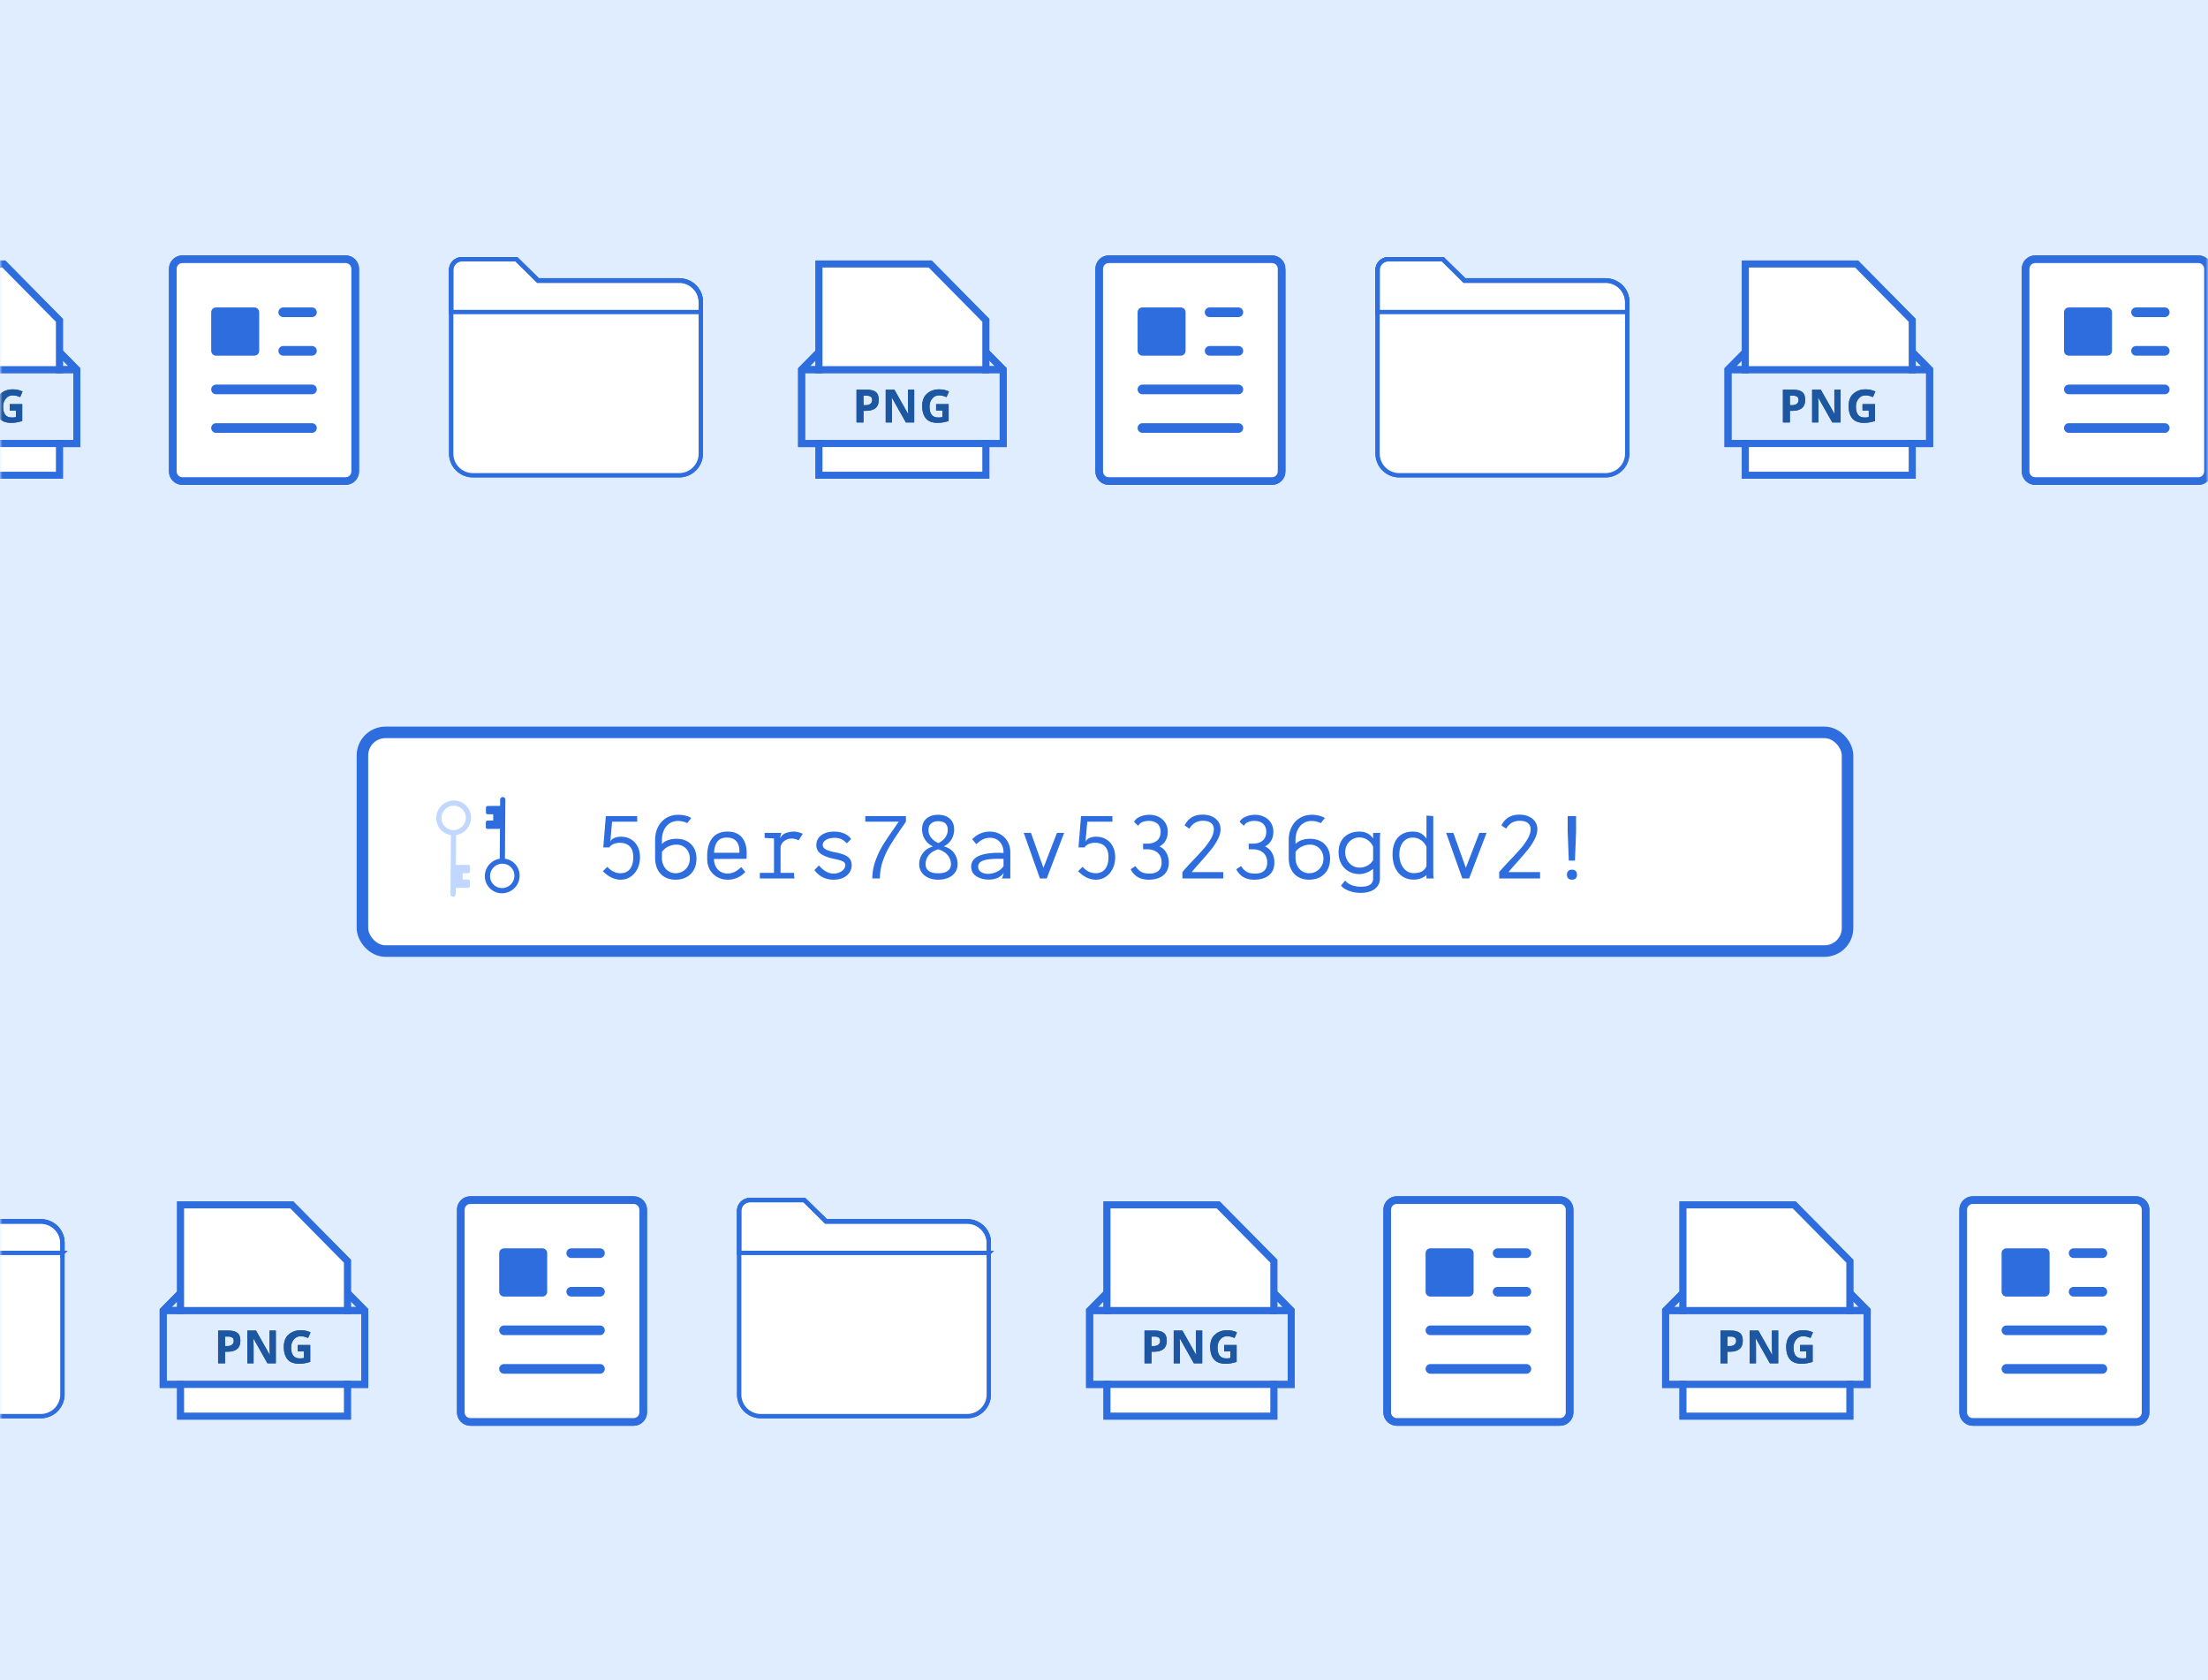 <svg xmlns="http://www.w3.org/2000/svg" xmlns:xlink="http://www.w3.org/1999/xlink" width="460" height="350" viewBox="0 0 460 350">
    <rect x="0" y="0" width="460" height="350" fill="#333333" stroke="none"/>
    <defs>
        <path id="a" d="M0 0h460v350H0z"/>
    </defs>
    <g fill="none" fill-rule="evenodd">
        <g>
            <mask id="b" fill="#fff">
                <use xlink:href="#a"/>
            </mask>
            <use fill="#E0EDFF" fill-rule="nonzero" xlink:href="#a"/>
            <g mask="url(#b)">
                <path fill="#FFF" stroke="#2E6DDE" stroke-width="1.6" d="M74 56.01V98.2c0 1.111-.895 2.01-2 2.01H38c-1.105 0-2-.899-2-2.01V56.01c0-1.11.895-2.01 2-2.01h34c1.105 0 2 .9 2 2.01z"/>
                <path fill="#2E6DDE" d="M65 66.055h-6c-.553 0-1-.45-1-1.005 0-.554.447-1.004 1-1.004h6c.553 0 1 .45 1 1.004 0 .555-.447 1.005-1 1.005zM65 74.091h-6c-.553 0-1-.45-1-1.004 0-.555.447-1.005 1-1.005h6c.553 0 1 .45 1 1.005 0 .554-.447 1.004-1 1.004zM65 82.128H45c-.553 0-1-.45-1-1.005 0-.554.447-1.004 1-1.004h20c.553 0 1 .45 1 1.004 0 .555-.447 1.005-1 1.005zM65 90.164H45c-.553 0-1-.45-1-1.004 0-.555.447-1.005 1-1.005h20c.553 0 1 .45 1 1.005 0 .554-.447 1.004-1 1.004zM53 74.091h-8c-.553 0-1-.45-1-1.004V65.05c0-.554.447-1.004 1-1.004h8c.553 0 1 .45 1 1.004v8.037c0 .554-.447 1.004-1 1.004z"/>
                <path fill="#FFF" stroke="#2E6DDE" stroke-width="1.6" d="M460 56.01V98.2c0 1.111-.895 2.01-2 2.01h-34c-1.105 0-2-.899-2-2.01V56.01c0-1.11.895-2.01 2-2.01h34c1.105 0 2 .9 2 2.01z"/>
                <path fill="#2E6DDE" d="M451 66.055h-6c-.553 0-1-.45-1-1.005 0-.554.447-1.004 1-1.004h6c.553 0 1 .45 1 1.004 0 .555-.447 1.005-1 1.005zM451 74.091h-6c-.553 0-1-.45-1-1.004 0-.555.447-1.005 1-1.005h6c.553 0 1 .45 1 1.005 0 .554-.447 1.004-1 1.004zM451 82.128h-20c-.553 0-1-.45-1-1.005 0-.554.447-1.004 1-1.004h20c.553 0 1 .45 1 1.004 0 .555-.447 1.005-1 1.005zM451 90.164h-20c-.553 0-1-.45-1-1.004 0-.555.447-1.005 1-1.005h20c.553 0 1 .45 1 1.005 0 .554-.447 1.004-1 1.004zM439 74.091h-8c-.553 0-1-.45-1-1.004V65.05c0-.554.447-1.004 1-1.004h8c.553 0 1 .45 1 1.004v8.037c0 .554-.447 1.004-1 1.004z"/>
                <path fill="#FFF" stroke="#2E6DDE" stroke-width="1.6" d="M267 56.01V98.2c0 1.111-.895 2.01-2 2.01h-34c-1.105 0-2-.899-2-2.01V56.01c0-1.11.895-2.01 2-2.01h34c1.105 0 2 .9 2 2.01z"/>
                <path fill="#2E6DDE" d="M258 66.055h-6c-.553 0-1-.45-1-1.005 0-.554.447-1.004 1-1.004h6c.553 0 1 .45 1 1.004 0 .555-.447 1.005-1 1.005zM258 74.091h-6c-.553 0-1-.45-1-1.004 0-.555.447-1.005 1-1.005h6c.553 0 1 .45 1 1.005 0 .554-.447 1.004-1 1.004zM258 82.128h-20c-.553 0-1-.45-1-1.005 0-.554.447-1.004 1-1.004h20c.553 0 1 .45 1 1.004 0 .555-.447 1.005-1 1.005zM258 90.164h-20c-.553 0-1-.45-1-1.004 0-.555.447-1.005 1-1.005h20c.553 0 1 .45 1 1.005 0 .554-.447 1.004-1 1.004zM246 74.091h-8c-.553 0-1-.45-1-1.004V65.05c0-.554.447-1.004 1-1.004h8c.553 0 1 .45 1 1.004v8.037c0 .554-.447 1.004-1 1.004z"/>
                <path fill="#FFF" stroke="#2E6DDE" stroke-width=".9" d="M112.087 58.5l-4.522-4.5H96.261A2.255 2.255 0 0 0 94 56.25V94.5c0 2.485 2.025 4.5 4.522 4.5h42.956c2.497 0 4.522-2.015 4.522-4.5V63c0-2.485-2.025-4.5-4.522-4.5h-29.391z"/>
                <path stroke="#2E6DDE" stroke-width=".9" d="M146 65H94v-8.8c0-1.215 1.012-2.2 2.26-2.2h11.305l4.522 4.4h29.391c2.497 0 4.522 1.97 4.522 4.4V65z"/>
                <path fill="#FFF" stroke="#2E6DDE" stroke-width=".9" d="M305.087 58.5l-4.522-4.5h-11.304A2.255 2.255 0 0 0 287 56.25V94.5c0 2.485 2.025 4.5 4.522 4.5h42.956c2.497 0 4.522-2.015 4.522-4.5V63c0-2.485-2.025-4.5-4.522-4.5h-29.391z"/>
                <path stroke="#2E6DDE" stroke-width=".9" d="M339 65h-52v-8.8c0-1.215 1.012-2.2 2.26-2.2h11.305l4.522 4.4h29.391c2.497 0 4.522 1.97 4.522 4.4V65z"/>
                <path fill="#1D56A1" fill-rule="nonzero" d="M183.076 83.307c0 .733-.217 1.32-.652 1.686-.434.367-1.086.587-1.955.587h-.58V88h-1.448v-6.82h2.173c.796 0 1.448.147 1.883.513.434.367.579.954.579 1.614zm-3.186 1.1h.434c.435 0 .797-.074 1.014-.294.217-.146.362-.44.362-.733 0-.367-.072-.587-.29-.733-.217-.147-.434-.22-.869-.22h-.651v1.98z"/>
                <path fill="#1D56A1" d="M190.534 88h-1.81l-2.896-5.133h-.073c.073.88.073 1.54.073 1.98V88h-1.304v-6.82h1.81l2.897 5.133c-.072-.88-.072-1.54-.072-1.906V81.18h1.303V88h.072zM194.952 84.187h2.679v3.52c-.434.146-.869.22-1.231.293-.362.073-.797.073-1.159.073-1.013 0-1.81-.293-2.317-.88-.507-.586-.796-1.466-.796-2.566 0-1.1.29-1.98.941-2.567.652-.587 1.448-.953 2.607-.953.724 0 1.376.146 2.027.44l-.506 1.173c-.507-.22-1.014-.367-1.521-.367-.652 0-1.086.22-1.448.66-.362.44-.58.954-.58 1.687 0 .733.145 1.32.435 1.687.29.366.724.586 1.303.586.29 0 .58 0 .942-.073v-1.393h-1.304v-1.32h-.072z"/>
                <path stroke="#1454A7" stroke-width="1.46" d="M193.793 55v11.733h11.586"/>
                <path fill="#FFF" stroke="#2E6DDE" stroke-linecap="square" stroke-width="1.46" d="M205.38 77V66.733L193.792 55h-23.172v22M170.62 92.4V99h34.76v-6.6"/>
                <path stroke="#2E6DDE" stroke-width="1.46" d="M209 77h-42M170.62 73.333L167 77v15.4h42V77l-3.62-3.667"/>
                <path fill="#1D56A1" fill-rule="nonzero" d="M376.076 83.307c0 .733-.217 1.32-.652 1.686-.434.367-1.086.587-1.955.587h-.58V88h-1.448v-6.82h2.173c.796 0 1.448.147 1.883.513.434.367.579.954.579 1.614zm-3.186 1.1h.434c.435 0 .797-.074 1.014-.294.217-.146.362-.44.362-.733 0-.367-.072-.587-.29-.733-.217-.147-.434-.22-.869-.22h-.651v1.98z"/>
                <path fill="#1D56A1" d="M383.534 88h-1.81l-2.896-5.133h-.073c.073.88.073 1.54.073 1.98V88h-1.304v-6.82h1.81l2.897 5.133c-.072-.88-.072-1.54-.072-1.906V81.18h1.303V88h.072zM387.952 84.187h2.679v3.52c-.434.146-.869.22-1.231.293-.362.073-.797.073-1.159.073-1.013 0-1.81-.293-2.317-.88-.507-.586-.796-1.466-.796-2.566 0-1.1.29-1.98.941-2.567.652-.587 1.448-.953 2.607-.953.724 0 1.376.146 2.027.44l-.506 1.173c-.507-.22-1.014-.367-1.521-.367-.652 0-1.086.22-1.448.66-.362.44-.58.954-.58 1.687 0 .733.145 1.32.435 1.687.29.366.724.586 1.303.586.29 0 .58 0 .942-.073v-1.393h-1.304v-1.32h-.072z"/>
                <path stroke="#1454A7" stroke-width="1.46" d="M386.793 55v11.733h11.586"/>
                <path fill="#FFF" stroke="#2E6DDE" stroke-linecap="square" stroke-width="1.46" d="M398.38 77V66.733L386.792 55h-23.172v22M363.62 92.4V99h34.76v-6.6"/>
                <path stroke="#2E6DDE" stroke-width="1.46" d="M402 77h-42M363.62 73.333L360 77v15.4h42V77l-3.62-3.667"/>
                <path fill="#1D56A1" d="M1.952 84.187H4.63v3.52c-.434.146-.869.22-1.231.293-.362.073-.797.073-1.159.073-1.013 0-1.81-.293-2.317-.88-.507-.586-.796-1.466-.796-2.566 0-1.1.29-1.98.941-2.567.652-.587 1.448-.953 2.607-.953.724 0 1.376.146 2.027.44l-.506 1.173c-.507-.22-1.014-.367-1.521-.367-.652 0-1.086.22-1.448.66-.362.44-.58.954-.58 1.687 0 .733.145 1.32.435 1.687.29.366.724.586 1.303.586.29 0 .58 0 .942-.073v-1.393H2.024v-1.32h-.072z"/>
                <path stroke="#1454A7" stroke-width="1.46" d="M.793 55v11.733H12.38"/>
                <path fill="#FFF" stroke="#2E6DDE" stroke-linecap="square" stroke-width="1.46" d="M12.38 77V66.733L.792 55h-23.172v22M-22.38 92.4V99h34.76v-6.6"/>
                <path stroke="#2E6DDE" stroke-width="1.46" d="M16 77h-42M-22.38 73.333L-26 77v15.4h42V77l-3.62-3.667"/>
                <g>
                    <path fill="#FFF" stroke="#2E6DDE" stroke-width="1.6" d="M74 56.01V98.2c0 1.111-.895 2.01-2 2.01H38c-1.105 0-2-.899-2-2.01V56.01c0-1.11.895-2.01 2-2.01h34c1.105 0 2 .9 2 2.01z"/>
                    <path fill="#2E6DDE" d="M65 66.055h-6c-.553 0-1-.45-1-1.005 0-.554.447-1.004 1-1.004h6c.553 0 1 .45 1 1.004 0 .555-.447 1.005-1 1.005zM65 74.091h-6c-.553 0-1-.45-1-1.004 0-.555.447-1.005 1-1.005h6c.553 0 1 .45 1 1.005 0 .554-.447 1.004-1 1.004zM65 82.128H45c-.553 0-1-.45-1-1.005 0-.554.447-1.004 1-1.004h20c.553 0 1 .45 1 1.004 0 .555-.447 1.005-1 1.005zM65 90.164H45c-.553 0-1-.45-1-1.004 0-.555.447-1.005 1-1.005h20c.553 0 1 .45 1 1.005 0 .554-.447 1.004-1 1.004zM53 74.091h-8c-.553 0-1-.45-1-1.004V65.05c0-.554.447-1.004 1-1.004h8c.553 0 1 .45 1 1.004v8.037c0 .554-.447 1.004-1 1.004z"/>
                    <path fill="#FFF" stroke="#2E6DDE" stroke-width="1.6" d="M460 56.01V98.2c0 1.111-.895 2.01-2 2.01h-34c-1.105 0-2-.899-2-2.01V56.01c0-1.11.895-2.01 2-2.01h34c1.105 0 2 .9 2 2.01z"/>
                    <path fill="#2E6DDE" d="M451 66.055h-6c-.553 0-1-.45-1-1.005 0-.554.447-1.004 1-1.004h6c.553 0 1 .45 1 1.004 0 .555-.447 1.005-1 1.005zM451 74.091h-6c-.553 0-1-.45-1-1.004 0-.555.447-1.005 1-1.005h6c.553 0 1 .45 1 1.005 0 .554-.447 1.004-1 1.004zM451 82.128h-20c-.553 0-1-.45-1-1.005 0-.554.447-1.004 1-1.004h20c.553 0 1 .45 1 1.004 0 .555-.447 1.005-1 1.005zM451 90.164h-20c-.553 0-1-.45-1-1.004 0-.555.447-1.005 1-1.005h20c.553 0 1 .45 1 1.005 0 .554-.447 1.004-1 1.004zM439 74.091h-8c-.553 0-1-.45-1-1.004V65.05c0-.554.447-1.004 1-1.004h8c.553 0 1 .45 1 1.004v8.037c0 .554-.447 1.004-1 1.004z"/>
                    <path fill="#FFF" stroke="#2E6DDE" stroke-width="1.6" d="M267 56.01V98.2c0 1.111-.895 2.01-2 2.01h-34c-1.105 0-2-.899-2-2.01V56.01c0-1.11.895-2.01 2-2.01h34c1.105 0 2 .9 2 2.01z"/>
                    <path fill="#2E6DDE" d="M258 66.055h-6c-.553 0-1-.45-1-1.005 0-.554.447-1.004 1-1.004h6c.553 0 1 .45 1 1.004 0 .555-.447 1.005-1 1.005zM258 74.091h-6c-.553 0-1-.45-1-1.004 0-.555.447-1.005 1-1.005h6c.553 0 1 .45 1 1.005 0 .554-.447 1.004-1 1.004zM258 82.128h-20c-.553 0-1-.45-1-1.005 0-.554.447-1.004 1-1.004h20c.553 0 1 .45 1 1.004 0 .555-.447 1.005-1 1.005zM258 90.164h-20c-.553 0-1-.45-1-1.004 0-.555.447-1.005 1-1.005h20c.553 0 1 .45 1 1.005 0 .554-.447 1.004-1 1.004zM246 74.091h-8c-.553 0-1-.45-1-1.004V65.05c0-.554.447-1.004 1-1.004h8c.553 0 1 .45 1 1.004v8.037c0 .554-.447 1.004-1 1.004z"/>
                    <path fill="#FFF" stroke="#2E6DDE" stroke-width=".9" d="M112.087 58.5l-4.522-4.5H96.261A2.255 2.255 0 0 0 94 56.25V94.5c0 2.485 2.025 4.5 4.522 4.5h42.956c2.497 0 4.522-2.015 4.522-4.5V63c0-2.485-2.025-4.5-4.522-4.5h-29.391z"/>
                    <path stroke="#2E6DDE" stroke-width=".9" d="M146 65H94v-8.8c0-1.215 1.012-2.2 2.26-2.2h11.305l4.522 4.4h29.391c2.497 0 4.522 1.97 4.522 4.4V65z"/>
                    <path fill="#FFF" stroke="#2E6DDE" stroke-width=".9" d="M305.087 58.5l-4.522-4.5h-11.304A2.255 2.255 0 0 0 287 56.25V94.5c0 2.485 2.025 4.5 4.522 4.5h42.956c2.497 0 4.522-2.015 4.522-4.5V63c0-2.485-2.025-4.5-4.522-4.5h-29.391z"/>
                    <path stroke="#2E6DDE" stroke-width=".9" d="M339 65h-52v-8.8c0-1.215 1.012-2.2 2.26-2.2h11.305l4.522 4.4h29.391c2.497 0 4.522 1.97 4.522 4.4V65z"/>
                    <path fill="#1D56A1" fill-rule="nonzero" d="M183.076 83.307c0 .733-.217 1.32-.652 1.686-.434.367-1.086.587-1.955.587h-.58V88h-1.448v-6.82h2.173c.796 0 1.448.147 1.883.513.434.367.579.954.579 1.614zm-3.186 1.1h.434c.435 0 .797-.074 1.014-.294.217-.146.362-.44.362-.733 0-.367-.072-.587-.29-.733-.217-.147-.434-.22-.869-.22h-.651v1.98z"/>
                    <path fill="#1D56A1" d="M190.534 88h-1.81l-2.896-5.133h-.073c.073.88.073 1.54.073 1.98V88h-1.304v-6.82h1.81l2.897 5.133c-.072-.88-.072-1.54-.072-1.906V81.18h1.303V88h.072zM194.952 84.187h2.679v3.52c-.434.146-.869.22-1.231.293-.362.073-.797.073-1.159.073-1.013 0-1.81-.293-2.317-.88-.507-.586-.796-1.466-.796-2.566 0-1.1.29-1.98.941-2.567.652-.587 1.448-.953 2.607-.953.724 0 1.376.146 2.027.44l-.506 1.173c-.507-.22-1.014-.367-1.521-.367-.652 0-1.086.22-1.448.66-.362.44-.58.954-.58 1.687 0 .733.145 1.32.435 1.687.29.366.724.586 1.303.586.29 0 .58 0 .942-.073v-1.393h-1.304v-1.32h-.072z"/>
                    <path stroke="#1454A7" stroke-width="1.46" d="M193.793 55v11.733h11.586"/>
                    <path fill="#FFF" stroke="#2E6DDE" stroke-linecap="square" stroke-width="1.46" d="M205.38 77V66.733L193.792 55h-23.172v22M170.62 92.4V99h34.76v-6.6"/>
                    <path stroke="#2E6DDE" stroke-width="1.46" d="M209 77h-42M170.62 73.333L167 77v15.4h42V77l-3.62-3.667"/>
                    <path fill="#1D56A1" fill-rule="nonzero" d="M376.076 83.307c0 .733-.217 1.32-.652 1.686-.434.367-1.086.587-1.955.587h-.58V88h-1.448v-6.82h2.173c.796 0 1.448.147 1.883.513.434.367.579.954.579 1.614zm-3.186 1.1h.434c.435 0 .797-.074 1.014-.294.217-.146.362-.44.362-.733 0-.367-.072-.587-.29-.733-.217-.147-.434-.22-.869-.22h-.651v1.98z"/>
                    <path fill="#1D56A1" d="M383.534 88h-1.81l-2.896-5.133h-.073c.073.88.073 1.54.073 1.98V88h-1.304v-6.82h1.81l2.897 5.133c-.072-.88-.072-1.54-.072-1.906V81.18h1.303V88h.072zM387.952 84.187h2.679v3.52c-.434.146-.869.22-1.231.293-.362.073-.797.073-1.159.073-1.013 0-1.81-.293-2.317-.88-.507-.586-.796-1.466-.796-2.566 0-1.1.29-1.98.941-2.567.652-.587 1.448-.953 2.607-.953.724 0 1.376.146 2.027.44l-.506 1.173c-.507-.22-1.014-.367-1.521-.367-.652 0-1.086.22-1.448.66-.362.44-.58.954-.58 1.687 0 .733.145 1.32.435 1.687.29.366.724.586 1.303.586.29 0 .58 0 .942-.073v-1.393h-1.304v-1.32h-.072z"/>
                    <path stroke="#1454A7" stroke-width="1.46" d="M386.793 55v11.733h11.586"/>
                    <path fill="#FFF" stroke="#2E6DDE" stroke-linecap="square" stroke-width="1.46" d="M398.38 77V66.733L386.792 55h-23.172v22M363.62 92.4V99h34.76v-6.6"/>
                    <path stroke="#2E6DDE" stroke-width="1.46" d="M402 77h-42M363.62 73.333L360 77v15.4h42V77l-3.62-3.667"/>
                    <path fill="#1D56A1" d="M1.952 84.187H4.63v3.52c-.434.146-.869.22-1.231.293-.362.073-.797.073-1.159.073-1.013 0-1.81-.293-2.317-.88-.507-.586-.796-1.466-.796-2.566 0-1.1.29-1.98.941-2.567.652-.587 1.448-.953 2.607-.953.724 0 1.376.146 2.027.44l-.506 1.173c-.507-.22-1.014-.367-1.521-.367-.652 0-1.086.22-1.448.66-.362.44-.58.954-.58 1.687 0 .733.145 1.32.435 1.687.29.366.724.586 1.303.586.29 0 .58 0 .942-.073v-1.393H2.024v-1.32h-.072z"/>
                    <path stroke="#1454A7" stroke-width="1.46" d="M.793 55v11.733H12.38"/>
                    <path fill="#FFF" stroke="#2E6DDE" stroke-linecap="square" stroke-width="1.46" d="M12.38 77V66.733L.792 55h-23.172v22M-22.38 92.4V99h34.76v-6.6"/>
                    <path stroke="#2E6DDE" stroke-width="1.46" d="M16 77h-42M-22.38 73.333L-26 77v15.4h42V77l-3.62-3.667"/>
                </g>
            </g>
            <g mask="url(#b)">
                <path fill="#FFF" stroke="#2E6DDE" stroke-width="1.6" d="M327 252.01v42.19c0 1.111-.895 2.01-2 2.01h-34c-1.105 0-2-.899-2-2.01v-42.19c0-1.11.895-2.01 2-2.01h34c1.105 0 2 .9 2 2.01z"/>
                <path fill="#2E6DDE" d="M318 262.055h-6c-.553 0-1-.45-1-1.005 0-.554.447-1.004 1-1.004h6c.553 0 1 .45 1 1.004 0 .555-.447 1.005-1 1.005zM318 270.091h-6c-.553 0-1-.45-1-1.004 0-.555.447-1.005 1-1.005h6c.553 0 1 .45 1 1.005 0 .554-.447 1.004-1 1.004zM318 278.128h-20c-.553 0-1-.45-1-1.005 0-.554.447-1.004 1-1.004h20c.553 0 1 .45 1 1.004 0 .555-.447 1.005-1 1.005zM318 286.164h-20c-.553 0-1-.45-1-1.004 0-.555.447-1.005 1-1.005h20c.553 0 1 .45 1 1.005 0 .554-.447 1.004-1 1.004zM306 270.091h-8c-.553 0-1-.45-1-1.004v-8.037c0-.554.447-1.004 1-1.004h8c.553 0 1 .45 1 1.004v8.037c0 .554-.447 1.004-1 1.004z"/>
                <path fill="#FFF" stroke="#2E6DDE" stroke-width="1.6" d="M134 252.01v42.19c0 1.111-.895 2.01-2 2.01H98c-1.105 0-2-.899-2-2.01v-42.19c0-1.11.895-2.01 2-2.01h34c1.105 0 2 .9 2 2.01z"/>
                <path fill="#2E6DDE" d="M125 262.055h-6c-.553 0-1-.45-1-1.005 0-.554.447-1.004 1-1.004h6c.553 0 1 .45 1 1.004 0 .555-.447 1.005-1 1.005zM125 270.091h-6c-.553 0-1-.45-1-1.004 0-.555.447-1.005 1-1.005h6c.553 0 1 .45 1 1.005 0 .554-.447 1.004-1 1.004zM125 278.128h-20c-.553 0-1-.45-1-1.005 0-.554.447-1.004 1-1.004h20c.553 0 1 .45 1 1.004 0 .555-.447 1.005-1 1.005zM125 286.164h-20c-.553 0-1-.45-1-1.004 0-.555.447-1.005 1-1.005h20c.553 0 1 .45 1 1.005 0 .554-.447 1.004-1 1.004zM113 270.091h-8c-.553 0-1-.45-1-1.004v-8.037c0-.554.447-1.004 1-1.004h8c.553 0 1 .45 1 1.004v8.037c0 .554-.447 1.004-1 1.004z"/>
                <path fill="#FFF" stroke="#2E6DDE" stroke-width=".9" d="M-20.913 254.5l-4.522-4.5h-11.304A2.255 2.255 0 0 0-39 252.25v38.25c0 2.485 2.025 4.5 4.522 4.5H8.478c2.497 0 4.522-2.015 4.522-4.5V259c0-2.485-2.025-4.5-4.522-4.5h-29.391z"/>
                <path stroke="#2E6DDE" stroke-width=".9" d="M13 261h-52v-8.8c0-1.215 1.012-2.2 2.26-2.2h11.305l4.522 4.4H8.478c2.497 0 4.522 1.97 4.522 4.4v2.2z"/>
                <path fill="#FFF" stroke="#2E6DDE" stroke-width=".9" d="M172.087 254.5l-4.522-4.5h-11.304a2.255 2.255 0 0 0-2.261 2.25v38.25c0 2.485 2.025 4.5 4.522 4.5h42.956c2.497 0 4.522-2.015 4.522-4.5V259c0-2.485-2.025-4.5-4.522-4.5h-29.391z"/>
                <path stroke="#2E6DDE" stroke-width=".9" d="M206 261h-52v-8.8c0-1.215 1.012-2.2 2.26-2.2h11.305l4.522 4.4h29.391c2.497 0 4.522 1.97 4.522 4.4v2.2z"/>
                <path fill="#1D56A1" fill-rule="nonzero" d="M50.076 279.307c0 .733-.217 1.32-.652 1.686-.434.367-1.086.587-1.955.587h-.58V284h-1.448v-6.82h2.173c.796 0 1.448.147 1.883.513.434.367.579.954.579 1.614zm-3.186 1.1h.434c.435 0 .797-.074 1.014-.294.217-.146.362-.44.362-.733 0-.367-.072-.587-.29-.733-.217-.147-.434-.22-.869-.22h-.651v1.98z"/>
                <path fill="#1D56A1" d="M57.534 284h-1.81l-2.896-5.133h-.073c.073.88.073 1.54.073 1.98V284h-1.304v-6.82h1.81l2.897 5.133c-.072-.88-.072-1.54-.072-1.906v-3.227h1.303V284h.072zM61.952 280.187h2.679v3.52c-.434.146-.869.22-1.231.293-.362.073-.797.073-1.159.073-1.013 0-1.81-.293-2.317-.88-.507-.586-.796-1.466-.796-2.566 0-1.1.29-1.98.941-2.567.652-.587 1.448-.953 2.607-.953.724 0 1.376.146 2.027.44l-.506 1.173c-.507-.22-1.014-.367-1.521-.367-.652 0-1.086.22-1.448.66-.362.44-.58.954-.58 1.687 0 .733.145 1.32.435 1.687.29.366.724.586 1.303.586.29 0 .58 0 .942-.073v-1.393h-1.304v-1.32h-.072z"/>
                <path stroke="#1454A7" stroke-width="1.46" d="M60.793 251v11.733H72.38"/>
                <path fill="#FFF" stroke="#2E6DDE" stroke-linecap="square" stroke-width="1.46" d="M72.38 273v-10.267L60.792 251H37.621v22M37.62 288.4v6.6h34.76v-6.6"/>
                <path stroke="#2E6DDE" stroke-width="1.46" d="M76 273H34M37.62 269.333L34 273v15.4h42V273l-3.62-3.667"/>
                <path fill="#1D56A1" fill-rule="nonzero" d="M243.076 279.307c0 .733-.217 1.32-.652 1.686-.434.367-1.086.587-1.955.587h-.58V284h-1.448v-6.82h2.173c.796 0 1.448.147 1.883.513.434.367.579.954.579 1.614zm-3.186 1.1h.434c.435 0 .797-.074 1.014-.294.217-.146.362-.44.362-.733 0-.367-.072-.587-.29-.733-.217-.147-.434-.22-.869-.22h-.651v1.98z"/>
                <path fill="#1D56A1" d="M250.534 284h-1.81l-2.896-5.133h-.073c.073.88.073 1.54.073 1.98V284h-1.304v-6.82h1.81l2.897 5.133c-.072-.88-.072-1.54-.072-1.906v-3.227h1.303V284h.072zM254.952 280.187h2.679v3.52c-.434.146-.869.22-1.231.293-.362.073-.797.073-1.159.073-1.013 0-1.81-.293-2.317-.88-.507-.586-.796-1.466-.796-2.566 0-1.1.29-1.98.941-2.567.652-.587 1.448-.953 2.607-.953.724 0 1.376.146 2.027.44l-.506 1.173c-.507-.22-1.014-.367-1.521-.367-.652 0-1.086.22-1.448.66-.362.44-.58.954-.58 1.687 0 .733.145 1.32.435 1.687.29.366.724.586 1.303.586.29 0 .58 0 .942-.073v-1.393h-1.304v-1.32h-.072z"/>
                <path stroke="#1454A7" stroke-width="1.46" d="M253.793 251v11.733h11.586"/>
                <path fill="#FFF" stroke="#2E6DDE" stroke-linecap="square" stroke-width="1.46" d="M265.38 273v-10.267L253.792 251h-23.172v22M230.62 288.4v6.6h34.76v-6.6"/>
                <path stroke="#2E6DDE" stroke-width="1.46" d="M269 273h-42M230.62 269.333L227 273v15.4h42V273l-3.62-3.667"/>
                <g>
                    <path fill="#FFF" stroke="#2E6DDE" stroke-width="1.6" d="M327 252.01v42.19c0 1.111-.895 2.01-2 2.01h-34c-1.105 0-2-.899-2-2.01v-42.19c0-1.11.895-2.01 2-2.01h34c1.105 0 2 .9 2 2.01z"/>
                    <path fill="#2E6DDE" d="M318 262.055h-6c-.553 0-1-.45-1-1.005 0-.554.447-1.004 1-1.004h6c.553 0 1 .45 1 1.004 0 .555-.447 1.005-1 1.005zM318 270.091h-6c-.553 0-1-.45-1-1.004 0-.555.447-1.005 1-1.005h6c.553 0 1 .45 1 1.005 0 .554-.447 1.004-1 1.004zM318 278.128h-20c-.553 0-1-.45-1-1.005 0-.554.447-1.004 1-1.004h20c.553 0 1 .45 1 1.004 0 .555-.447 1.005-1 1.005zM318 286.164h-20c-.553 0-1-.45-1-1.004 0-.555.447-1.005 1-1.005h20c.553 0 1 .45 1 1.005 0 .554-.447 1.004-1 1.004zM306 270.091h-8c-.553 0-1-.45-1-1.004v-8.037c0-.554.447-1.004 1-1.004h8c.553 0 1 .45 1 1.004v8.037c0 .554-.447 1.004-1 1.004z"/>
                    <path fill="#FFF" stroke="#2E6DDE" stroke-width="1.6" d="M134 252.01v42.19c0 1.111-.895 2.01-2 2.01H98c-1.105 0-2-.899-2-2.01v-42.19c0-1.11.895-2.01 2-2.01h34c1.105 0 2 .9 2 2.01z"/>
                    <path fill="#2E6DDE" d="M125 262.055h-6c-.553 0-1-.45-1-1.005 0-.554.447-1.004 1-1.004h6c.553 0 1 .45 1 1.004 0 .555-.447 1.005-1 1.005zM125 270.091h-6c-.553 0-1-.45-1-1.004 0-.555.447-1.005 1-1.005h6c.553 0 1 .45 1 1.005 0 .554-.447 1.004-1 1.004zM125 278.128h-20c-.553 0-1-.45-1-1.005 0-.554.447-1.004 1-1.004h20c.553 0 1 .45 1 1.004 0 .555-.447 1.005-1 1.005zM125 286.164h-20c-.553 0-1-.45-1-1.004 0-.555.447-1.005 1-1.005h20c.553 0 1 .45 1 1.005 0 .554-.447 1.004-1 1.004zM113 270.091h-8c-.553 0-1-.45-1-1.004v-8.037c0-.554.447-1.004 1-1.004h8c.553 0 1 .45 1 1.004v8.037c0 .554-.447 1.004-1 1.004z"/>
                    <path fill="#FFF" stroke="#2E6DDE" stroke-width=".9" d="M-20.913 254.5l-4.522-4.5h-11.304A2.255 2.255 0 0 0-39 252.25v38.25c0 2.485 2.025 4.5 4.522 4.5H8.478c2.497 0 4.522-2.015 4.522-4.5V259c0-2.485-2.025-4.5-4.522-4.5h-29.391z"/>
                    <path stroke="#2E6DDE" stroke-width=".9" d="M13 261h-52v-8.8c0-1.215 1.012-2.2 2.26-2.2h11.305l4.522 4.4H8.478c2.497 0 4.522 1.97 4.522 4.4v2.2z"/>
                    <path fill="#FFF" stroke="#2E6DDE" stroke-width=".9" d="M172.087 254.5l-4.522-4.5h-11.304a2.255 2.255 0 0 0-2.261 2.25v38.25c0 2.485 2.025 4.5 4.522 4.5h42.956c2.497 0 4.522-2.015 4.522-4.5V259c0-2.485-2.025-4.5-4.522-4.5h-29.391z"/>
                    <path stroke="#2E6DDE" stroke-width=".9" d="M206 261h-52v-8.8c0-1.215 1.012-2.2 2.26-2.2h11.305l4.522 4.4h29.391c2.497 0 4.522 1.97 4.522 4.4v2.2z"/>
                    <path fill="#1D56A1" fill-rule="nonzero" d="M50.076 279.307c0 .733-.217 1.32-.652 1.686-.434.367-1.086.587-1.955.587h-.58V284h-1.448v-6.82h2.173c.796 0 1.448.147 1.883.513.434.367.579.954.579 1.614zm-3.186 1.1h.434c.435 0 .797-.074 1.014-.294.217-.146.362-.44.362-.733 0-.367-.072-.587-.29-.733-.217-.147-.434-.22-.869-.22h-.651v1.98z"/>
                    <path fill="#1D56A1" d="M57.534 284h-1.81l-2.896-5.133h-.073c.073.88.073 1.54.073 1.98V284h-1.304v-6.82h1.81l2.897 5.133c-.072-.88-.072-1.54-.072-1.906v-3.227h1.303V284h.072zM61.952 280.187h2.679v3.52c-.434.146-.869.22-1.231.293-.362.073-.797.073-1.159.073-1.013 0-1.81-.293-2.317-.88-.507-.586-.796-1.466-.796-2.566 0-1.1.29-1.98.941-2.567.652-.587 1.448-.953 2.607-.953.724 0 1.376.146 2.027.44l-.506 1.173c-.507-.22-1.014-.367-1.521-.367-.652 0-1.086.22-1.448.66-.362.44-.58.954-.58 1.687 0 .733.145 1.32.435 1.687.29.366.724.586 1.303.586.29 0 .58 0 .942-.073v-1.393h-1.304v-1.32h-.072z"/>
                    <path stroke="#1454A7" stroke-width="1.46" d="M60.793 251v11.733H72.38"/>
                    <path fill="#FFF" stroke="#2E6DDE" stroke-linecap="square" stroke-width="1.46" d="M72.38 273v-10.267L60.792 251H37.621v22M37.62 288.4v6.6h34.76v-6.6"/>
                    <path stroke="#2E6DDE" stroke-width="1.46" d="M76 273H34M37.62 269.333L34 273v15.4h42V273l-3.62-3.667"/>
                    <path fill="#1D56A1" fill-rule="nonzero" d="M243.076 279.307c0 .733-.217 1.32-.652 1.686-.434.367-1.086.587-1.955.587h-.58V284h-1.448v-6.82h2.173c.796 0 1.448.147 1.883.513.434.367.579.954.579 1.614zm-3.186 1.1h.434c.435 0 .797-.074 1.014-.294.217-.146.362-.44.362-.733 0-.367-.072-.587-.29-.733-.217-.147-.434-.22-.869-.22h-.651v1.98z"/>
                    <path fill="#1D56A1" d="M250.534 284h-1.81l-2.896-5.133h-.073c.073.88.073 1.54.073 1.98V284h-1.304v-6.82h1.81l2.897 5.133c-.072-.88-.072-1.54-.072-1.906v-3.227h1.303V284h.072zM254.952 280.187h2.679v3.52c-.434.146-.869.22-1.231.293-.362.073-.797.073-1.159.073-1.013 0-1.81-.293-2.317-.88-.507-.586-.796-1.466-.796-2.566 0-1.1.29-1.98.941-2.567.652-.587 1.448-.953 2.607-.953.724 0 1.376.146 2.027.44l-.506 1.173c-.507-.22-1.014-.367-1.521-.367-.652 0-1.086.22-1.448.66-.362.44-.58.954-.58 1.687 0 .733.145 1.32.435 1.687.29.366.724.586 1.303.586.29 0 .58 0 .942-.073v-1.393h-1.304v-1.32h-.072z"/>
                    <path stroke="#1454A7" stroke-width="1.46" d="M253.793 251v11.733h11.586"/>
                    <path fill="#FFF" stroke="#2E6DDE" stroke-linecap="square" stroke-width="1.46" d="M265.38 273v-10.267L253.792 251h-23.172v22M230.62 288.4v6.6h34.76v-6.6"/>
                    <path stroke="#2E6DDE" stroke-width="1.46" d="M269 273h-42M230.62 269.333L227 273v15.4h42V273l-3.62-3.667"/>
                </g>
            </g>
            <g mask="url(#b)">
                <path fill="#FFF" stroke="#2E6DDE" stroke-width="1.6" d="M447 252.01v42.19c0 1.111-.895 2.01-2 2.01h-34c-1.105 0-2-.899-2-2.01v-42.19c0-1.11.895-2.01 2-2.01h34c1.105 0 2 .9 2 2.01z"/>
                <path fill="#2E6DDE" d="M438 262.055h-6c-.553 0-1-.45-1-1.005 0-.554.447-1.004 1-1.004h6c.553 0 1 .45 1 1.004 0 .555-.447 1.005-1 1.005zM438 270.091h-6c-.553 0-1-.45-1-1.004 0-.555.447-1.005 1-1.005h6c.553 0 1 .45 1 1.005 0 .554-.447 1.004-1 1.004zM438 278.128h-20c-.553 0-1-.45-1-1.005 0-.554.447-1.004 1-1.004h20c.553 0 1 .45 1 1.004 0 .555-.447 1.005-1 1.005zM438 286.164h-20c-.553 0-1-.45-1-1.004 0-.555.447-1.005 1-1.005h20c.553 0 1 .45 1 1.005 0 .554-.447 1.004-1 1.004zM426 270.091h-8c-.553 0-1-.45-1-1.004v-8.037c0-.554.447-1.004 1-1.004h8c.553 0 1 .45 1 1.004v8.037c0 .554-.447 1.004-1 1.004z"/>
                <path fill="#1D56A1" fill-rule="nonzero" d="M363.076 279.307c0 .733-.217 1.32-.652 1.686-.434.367-1.086.587-1.955.587h-.58V284h-1.448v-6.82h2.173c.796 0 1.448.147 1.883.513.434.367.579.954.579 1.614zm-3.186 1.1h.434c.435 0 .797-.074 1.014-.294.217-.146.362-.44.362-.733 0-.367-.072-.587-.29-.733-.217-.147-.434-.22-.869-.22h-.651v1.98z"/>
                <path fill="#1D56A1" d="M370.534 284h-1.81l-2.896-5.133h-.073c.073.88.073 1.54.073 1.98V284h-1.304v-6.82h1.81l2.897 5.133c-.072-.88-.072-1.54-.072-1.906v-3.227h1.303V284h.072zM374.952 280.187h2.679v3.52c-.434.146-.869.22-1.231.293-.362.073-.797.073-1.159.073-1.013 0-1.81-.293-2.317-.88-.507-.586-.796-1.466-.796-2.566 0-1.1.29-1.98.941-2.567.652-.587 1.448-.953 2.607-.953.724 0 1.376.146 2.027.44l-.506 1.173c-.507-.22-1.014-.367-1.521-.367-.652 0-1.086.22-1.448.66-.362.44-.58.954-.58 1.687 0 .733.145 1.32.435 1.687.29.366.724.586 1.303.586.29 0 .58 0 .942-.073v-1.393h-1.304v-1.32h-.072z"/>
                <path stroke="#1454A7" stroke-width="1.46" d="M373.793 251v11.733h11.586"/>
                <path fill="#FFF" stroke="#2E6DDE" stroke-linecap="square" stroke-width="1.46" d="M385.38 273v-10.267L373.792 251h-23.172v22M350.62 288.4v6.6h34.76v-6.6"/>
                <path stroke="#2E6DDE" stroke-width="1.46" d="M389 273h-42M350.62 269.333L347 273v15.4h42V273l-3.62-3.667"/>
                <g>
                    <path fill="#FFF" stroke="#2E6DDE" stroke-width="1.6" d="M447 252.01v42.19c0 1.111-.895 2.01-2 2.01h-34c-1.105 0-2-.899-2-2.01v-42.19c0-1.11.895-2.01 2-2.01h34c1.105 0 2 .9 2 2.01z"/>
                    <path fill="#2E6DDE" d="M438 262.055h-6c-.553 0-1-.45-1-1.005 0-.554.447-1.004 1-1.004h6c.553 0 1 .45 1 1.004 0 .555-.447 1.005-1 1.005zM438 270.091h-6c-.553 0-1-.45-1-1.004 0-.555.447-1.005 1-1.005h6c.553 0 1 .45 1 1.005 0 .554-.447 1.004-1 1.004zM438 278.128h-20c-.553 0-1-.45-1-1.005 0-.554.447-1.004 1-1.004h20c.553 0 1 .45 1 1.004 0 .555-.447 1.005-1 1.005zM438 286.164h-20c-.553 0-1-.45-1-1.004 0-.555.447-1.005 1-1.005h20c.553 0 1 .45 1 1.005 0 .554-.447 1.004-1 1.004zM426 270.091h-8c-.553 0-1-.45-1-1.004v-8.037c0-.554.447-1.004 1-1.004h8c.553 0 1 .45 1 1.004v8.037c0 .554-.447 1.004-1 1.004z"/>
                    <path fill="#1D56A1" fill-rule="nonzero" d="M363.076 279.307c0 .733-.217 1.32-.652 1.686-.434.367-1.086.587-1.955.587h-.58V284h-1.448v-6.82h2.173c.796 0 1.448.147 1.883.513.434.367.579.954.579 1.614zm-3.186 1.1h.434c.435 0 .797-.074 1.014-.294.217-.146.362-.44.362-.733 0-.367-.072-.587-.29-.733-.217-.147-.434-.22-.869-.22h-.651v1.98z"/>
                    <path fill="#1D56A1" d="M370.534 284h-1.81l-2.896-5.133h-.073c.073.88.073 1.54.073 1.98V284h-1.304v-6.82h1.81l2.897 5.133c-.072-.88-.072-1.54-.072-1.906v-3.227h1.303V284h.072zM374.952 280.187h2.679v3.52c-.434.146-.869.22-1.231.293-.362.073-.797.073-1.159.073-1.013 0-1.81-.293-2.317-.88-.507-.586-.796-1.466-.796-2.566 0-1.1.29-1.98.941-2.567.652-.587 1.448-.953 2.607-.953.724 0 1.376.146 2.027.44l-.506 1.173c-.507-.22-1.014-.367-1.521-.367-.652 0-1.086.22-1.448.66-.362.44-.58.954-.58 1.687 0 .733.145 1.32.435 1.687.29.366.724.586 1.303.586.29 0 .58 0 .942-.073v-1.393h-1.304v-1.32h-.072z"/>
                    <path stroke="#1454A7" stroke-width="1.46" d="M373.793 251v11.733h11.586"/>
                    <path fill="#FFF" stroke="#2E6DDE" stroke-linecap="square" stroke-width="1.46" d="M385.38 273v-10.267L373.792 251h-23.172v22M350.62 288.4v6.6h34.76v-6.6"/>
                    <path stroke="#2E6DDE" stroke-width="1.46" d="M389 273h-42M350.62 269.333L347 273v15.4h42V273l-3.62-3.667"/>
                </g>
            </g>
        </g>
        <g transform="translate(74 151)">
            <rect width="309.401" height="45.556" x="1.507" y="1.565" fill="#FFF" fill-rule="nonzero" stroke="#2E6DDE" stroke-width="2.4" rx="4.8"/>
            <g fill="#C2D7FF">
                <path d="M23.827 29.27a.353.353 0 0 0-.254-.103l-3.046.022a.365.365 0 0 0-.362.361l-.029 4.063a.353.353 0 0 0 .357.356l3.047-.021a.365.365 0 0 0 .361-.362l.007-1.016a.353.353 0 0 0-.356-.356l-1.165.008.01-1.313 1.164-.008a.365.365 0 0 0 .362-.362l.007-1.015c0-.1-.039-.189-.103-.253z"/>
                <path fill-rule="nonzero" d="M20.395 35.807a.534.534 0 0 1-.54-.54l.087-12.304a3.543 3.543 0 0 1-2.01-1.002c-1.406-1.404-1.39-3.698.035-5.123 1.425-1.425 3.719-1.44 5.124-.036 1.404 1.405 1.388 3.698-.037 5.123a3.661 3.661 0 0 1-2.025 1.03l-.087 12.305a.553.553 0 0 1-.547.547zm1.922-18.231c-.982-.982-2.59-.97-3.587.025-.995.996-1.007 2.605-.025 3.587a2.491 2.491 0 0 0 1.772.728c.005 0 .01-.004.016-.004s.01.003.016.003a2.563 2.563 0 0 0 1.782-.753c.996-.996 1.007-2.604.026-3.586z"/>
            </g>
            <g fill="#2E6DDE">
                <path d="M27.316 21.571a.353.353 0 0 0 .254.103l3.046-.021a.365.365 0 0 0 .362-.362l.029-4.062a.353.353 0 0 0-.357-.357l-3.047.022a.365.365 0 0 0-.361.362l-.007 1.015a.353.353 0 0 0 .356.357l1.165-.009-.01 1.313-1.164.009a.365.365 0 0 0-.362.361l-.007 1.016c0 .099.039.188.103.253z"/>
                <path fill-rule="nonzero" d="M30.748 15.035c.3-.003.542.239.54.539L31.2 27.878a3.543 3.543 0 0 1 2.01 1.002c1.406 1.405 1.39 3.699-.035 5.123-1.425 1.425-3.719 1.441-5.124.037-1.404-1.405-1.388-3.699.037-5.124a3.661 3.661 0 0 1 2.025-1.03l.087-12.304a.553.553 0 0 1 .547-.547zm-1.922 18.23c.982.983 2.59.971 3.587-.025.995-.995 1.007-2.604.025-3.586a2.491 2.491 0 0 0-1.772-.728c-.005 0-.01.003-.016.003s-.01-.003-.016-.003a2.563 2.563 0 0 0-1.782.753c-.996.996-1.007 2.605-.026 3.587z"/>
            </g>
            <path fill="#2E6DDE" d="M52.95 25.533h-1.267L52.217 19h6.533v1.167h-5.233l-.367 4.166c.156-.322.425-.575.808-.758.384-.183.853-.275 1.409-.275.777 0 1.466.178 2.066.533.6.356 1.067.856 1.4 1.5.334.645.5 1.384.5 2.217 0 .889-.175 1.692-.525 2.408-.35.717-.83 1.278-1.441 1.684-.611.405-1.3.608-2.067.608-1.289 0-2.522-.589-3.7-1.767l.933-.916c.411.455.84.791 1.284 1.008a3.34 3.34 0 0 0 1.483.325c.833 0 1.48-.294 1.942-.883.46-.59.691-1.411.691-2.467 0-.967-.241-1.706-.725-2.217-.483-.51-1.18-.766-2.091-.766-.478 0-.914.086-1.309.258-.394.172-.68.408-.858.708zm16.217-5.066a3.612 3.612 0 0 0-.892-.325 4.417 4.417 0 0 0-1.025-.125c-.656 0-1.236.166-1.742.5-.505.333-.9.802-1.183 1.408-.283.606-.425 1.297-.425 2.075v.833c.289-.344.703-.614 1.242-.808a5.195 5.195 0 0 1 1.775-.292c.844 0 1.583.17 2.216.509.634.339 1.12.82 1.459 1.441.339.623.508 1.35.508 2.184 0 .877-.18 1.647-.542 2.308a3.788 3.788 0 0 1-1.525 1.533c-.655.361-1.416.542-2.283.542s-1.622-.183-2.267-.55A3.654 3.654 0 0 1 63 30.117c-.344-.69-.517-1.495-.517-2.417V24c0-1.022.203-1.933.609-2.733A4.52 4.52 0 0 1 64.8 19.4c.733-.444 1.567-.667 2.5-.667.5 0 .992.059 1.475.175.483.117.897.28 1.242.492l-.85 1.067zM66.75 30.9c.544 0 1.044-.133 1.5-.4.456-.267.814-.63 1.075-1.092.261-.46.392-.975.392-1.541 0-.556-.12-1.056-.359-1.5a2.616 2.616 0 0 0-1-1.042 2.804 2.804 0 0 0-1.441-.375c-.611 0-1.198.144-1.759.433-.56.29-.98.661-1.258 1.117v1.2c0 .622.125 1.175.375 1.658.25.484.589.861 1.017 1.134.427.272.914.408 1.458.408zm10.817-8.667c1.344 0 2.358.423 3.041 1.267.684.844.998 2.039.942 3.583l-.033.817-6.767.033c0 .59.12 1.114.358 1.575.24.461.575.82 1.009 1.075.433.256.927.384 1.483.384.456 0 .914-.103 1.375-.309.461-.205.942-.552 1.442-1.041l.85 1.033a4.868 4.868 0 0 1-1.642 1.183 4.828 4.828 0 0 1-1.975.417c-.833 0-1.578-.183-2.233-.55a3.913 3.913 0 0 1-1.534-1.533c-.366-.656-.55-1.4-.55-2.234v-.85c.045-1.555.425-2.752 1.142-3.591.717-.84 1.747-1.259 3.092-1.259zm2.466 4.417c.056-1.022-.139-1.806-.583-2.35-.444-.544-1.122-.817-2.033-.817-.878 0-1.528.273-1.95.817-.423.544-.656 1.328-.7 2.35h5.266zm12.334-2.583a2.95 2.95 0 0 0-1.434-.384c-.566 0-1.066.159-1.5.475a2.023 2.023 0 0 0-.816 1.225v5.45h2.816v.067c0 .511.034.878.1 1.1H84.3v-1.167h2.95v-7.166l-1.95-.117V22.5h3.5c-.056.089-.114.267-.175.533a2.956 2.956 0 0 0-.092.584c.29-.556.706-.925 1.25-1.109a5.14 5.14 0 0 1 1.65-.275c.223 0 .459.028.709.084.25.055.62.177 1.108.366l-.883 1.384zm7.7 2.5c1.2.222 2.06.539 2.583.95.522.41.783.972.783 1.683a2.75 2.75 0 0 1-.466 1.575c-.311.461-.753.822-1.325 1.083-.573.261-1.236.392-1.992.392-1.656 0-2.983-.667-3.983-2l.95-.967c.955 1.134 1.972 1.7 3.05 1.7.422 0 .822-.08 1.2-.241.377-.161.677-.378.9-.65.222-.273.333-.564.333-.875 0-.323-.153-.573-.458-.75-.306-.178-.87-.35-1.692-.517-1.367-.278-2.356-.644-2.967-1.1-.61-.456-.916-1.056-.916-1.8 0-.556.152-1.047.458-1.475.306-.428.736-.758 1.292-.992.555-.233 1.2-.35 1.933-.35.8 0 1.508.134 2.125.4.617.267 1.097.65 1.442 1.15l-.9.9c-.39-.41-.775-.705-1.159-.883-.383-.178-.836-.267-1.358-.267-.722 0-1.32.14-1.792.417-.472.278-.708.633-.708 1.067 0 .377.211.686.633.925.423.239 1.1.447 2.034.625zm14.666-6.4l-1.083 1.583a65.453 65.453 0 0 0-2.258 3.442 16.952 16.952 0 0 0-1.467 3.166 10.964 10.964 0 0 0-.608 3.642h-1.584c.011-1.267.225-2.483.642-3.65.417-1.167.917-2.23 1.5-3.192.583-.96 1.347-2.108 2.292-3.441l1.066-1.55h-6.966V19h8.466v1.167zm10.767 8.85c0 .655-.172 1.227-.517 1.716-.344.49-.822.864-1.433 1.125-.611.261-1.311.392-2.1.392-.756 0-1.433-.133-2.033-.4-.6-.267-1.07-.644-1.409-1.133a2.883 2.883 0 0 1-.508-1.684c0-.822.244-1.577.733-2.266.49-.69 1.206-1.173 2.15-1.45-.7-.3-1.255-.775-1.666-1.425a3.927 3.927 0 0 1-.617-2.142c0-.956.303-1.697.908-2.225.606-.528 1.42-.792 2.442-.792 1.022 0 1.833.273 2.433.817.6.544.9 1.294.9 2.25 0 .756-.197 1.456-.591 2.1-.395.644-.92 1.111-1.575 1.4.966.267 1.689.742 2.166 1.425.478.683.717 1.447.717 2.292zm-4-8.95c-.644 0-1.15.16-1.517.483-.366.322-.55.772-.55 1.35 0 .567.175 1.086.525 1.558.35.473.864.864 1.542 1.175.622-.322 1.103-.72 1.442-1.191.339-.473.508-.998.508-1.575 0-.567-.167-1.009-.5-1.325-.333-.317-.817-.475-1.45-.475zm-.05 10.85c.867 0 1.528-.164 1.983-.492.456-.328.684-.803.684-1.425 0-.667-.225-1.28-.675-1.842-.45-.56-1.114-.975-1.992-1.241-.856.266-1.506.675-1.95 1.225a2.88 2.88 0 0 0-.667 1.858c0 .622.22 1.097.659 1.425.439.328 1.091.492 1.958.492zm10.717-8.684c.833 0 1.577.186 2.233.559a3.97 3.97 0 0 1 1.533 1.541c.367.656.55 1.4.55 2.234V32H134.7c.089-.122.172-.297.25-.525a1.99 1.99 0 0 0 .117-.642c-.245.423-.634.759-1.167 1.009-.533.25-1.133.38-1.8.391-1.1 0-2.003-.236-2.708-.708-.706-.472-1.059-1.136-1.059-1.992 0-.955.48-1.675 1.442-2.158.961-.483 2.392-.725 4.292-.725.2 0 .533.011 1 .033v-.116c0-.59-.12-1.117-.359-1.584A2.605 2.605 0 0 0 133.7 23.9a2.865 2.865 0 0 0-1.483-.383c-.456 0-.914.102-1.375.308-.461.206-.942.553-1.442 1.042l-.85-1.034a4.868 4.868 0 0 1 1.642-1.183 4.828 4.828 0 0 1 1.975-.417zm-.317 8.8c.6 0 1.194-.136 1.783-.408a3.577 3.577 0 0 0 1.434-1.175v-1.533c-.245-.011-.6-.017-1.067-.017-1.456 0-2.522.128-3.2.383-.678.256-1.017.673-1.017 1.25 0 .478.198.848.592 1.109.394.26.886.391 1.475.391zM147.7 22.5l-3.633 9.5h-1.417l-3.367-9.5h1.5l2.6 7.283L146.2 22.5h1.5zm4.25 3.033h-1.267l.534-6.533h6.533v1.167h-5.233l-.367 4.166c.156-.322.425-.575.808-.758.384-.183.853-.275 1.409-.275.777 0 1.466.178 2.066.533.6.356 1.067.856 1.4 1.5.334.645.5 1.384.5 2.217 0 .889-.175 1.692-.525 2.408-.35.717-.83 1.278-1.441 1.684-.611.405-1.3.608-2.067.608-1.289 0-2.522-.589-3.7-1.767l.933-.916c.411.455.84.791 1.284 1.008a3.34 3.34 0 0 0 1.483.325c.833 0 1.48-.294 1.942-.883.46-.59.691-1.411.691-2.467 0-.967-.241-1.706-.725-2.217-.483-.51-1.18-.766-2.091-.766-.478 0-.914.086-1.309.258-.394.172-.68.408-.858.708zm10.317-5.316c.21-.467.625-.83 1.241-1.092a4.97 4.97 0 0 1 1.959-.392c.71 0 1.358.148 1.941.442a3.382 3.382 0 0 1 1.375 1.242c.334.533.5 1.15.5 1.85 0 .7-.147 1.308-.441 1.825-.295.516-.725.93-1.292 1.241.6.256 1.075.684 1.425 1.284.35.6.525 1.289.525 2.066 0 1.123-.37 1.998-1.108 2.625-.74.628-1.77.942-3.092.942-.889 0-1.639-.178-2.25-.533-.611-.356-1.111-.9-1.5-1.634l.983-.666c.4.577.814.983 1.242 1.216.428.234.997.35 1.708.35.823 0 1.448-.197 1.875-.591.428-.395.642-.959.642-1.692 0-.889-.272-1.575-.817-2.058-.544-.484-1.31-.725-2.3-.725h-.733V24.75h.733c.945 0 1.667-.214 2.167-.642.5-.427.75-1.041.75-1.841 0-.711-.22-1.267-.658-1.667-.44-.4-1.059-.6-1.859-.6-.433 0-.852.08-1.258.242a1.577 1.577 0 0 0-.875.791l-.883-.816zm16.616 1.516c0-.544-.194-.972-.583-1.283-.389-.311-.944-.467-1.667-.467a3.36 3.36 0 0 0-1.583.367c-.467.244-.889.667-1.267 1.267l-.983-.667c.744-1.5 1.989-2.25 3.733-2.25.734 0 1.384.128 1.95.383.567.256 1.009.611 1.325 1.067.317.456.475.978.475 1.567 0 .677-.191 1.389-.575 2.133a12.65 12.65 0 0 1-1.416 2.158 72.207 72.207 0 0 1-2.225 2.592 68.68 68.68 0 0 0-1.8 2.067h6.583V32h-8.517v-1.333c.523-.634 1.295-1.484 2.317-2.55a63.597 63.597 0 0 0 2.242-2.45 12.507 12.507 0 0 0 1.416-2.009c.384-.683.575-1.325.575-1.925zm5.384-1.516c.21-.467.625-.83 1.241-1.092a4.97 4.97 0 0 1 1.959-.392c.71 0 1.358.148 1.941.442a3.382 3.382 0 0 1 1.375 1.242c.334.533.5 1.15.5 1.85 0 .7-.147 1.308-.441 1.825-.295.516-.725.93-1.292 1.241.6.256 1.075.684 1.425 1.284.35.6.525 1.289.525 2.066 0 1.123-.37 1.998-1.108 2.625-.74.628-1.77.942-3.092.942-.889 0-1.639-.178-2.25-.533-.611-.356-1.111-.9-1.5-1.634l.983-.666c.4.577.814.983 1.242 1.216.428.234.997.35 1.708.35.823 0 1.448-.197 1.875-.591.428-.395.642-.959.642-1.692 0-.889-.272-1.575-.817-2.058-.544-.484-1.31-.725-2.3-.725h-.733V24.75h.733c.945 0 1.667-.214 2.167-.642.5-.427.75-1.041.75-1.841 0-.711-.22-1.267-.658-1.667-.44-.4-1.059-.6-1.859-.6-.433 0-.852.08-1.258.242a1.577 1.577 0 0 0-.875.791l-.883-.816zm16.9.25a3.612 3.612 0 0 0-.892-.325 4.417 4.417 0 0 0-1.025-.125c-.656 0-1.236.166-1.742.5-.505.333-.9.802-1.183 1.408-.283.606-.425 1.297-.425 2.075v.833c.289-.344.703-.614 1.242-.808a5.195 5.195 0 0 1 1.775-.292c.844 0 1.583.17 2.216.509.634.339 1.12.82 1.459 1.441.339.623.508 1.35.508 2.184 0 .877-.18 1.647-.542 2.308a3.788 3.788 0 0 1-1.525 1.533c-.655.361-1.416.542-2.283.542s-1.622-.183-2.267-.55A3.654 3.654 0 0 1 195 30.117c-.344-.69-.517-1.495-.517-2.417V24c0-1.022.203-1.933.609-2.733A4.52 4.52 0 0 1 196.8 19.4c.733-.444 1.567-.667 2.5-.667.5 0 .992.059 1.475.175.483.117.897.28 1.242.492l-.85 1.067zM198.75 30.9c.544 0 1.044-.133 1.5-.4.456-.267.814-.63 1.075-1.092.261-.46.392-.975.392-1.541 0-.556-.12-1.056-.359-1.5a2.616 2.616 0 0 0-1-1.042 2.804 2.804 0 0 0-1.441-.375c-.611 0-1.198.144-1.759.433-.56.29-.98.661-1.258 1.117v1.2c0 .622.125 1.175.375 1.658.25.484.589.861 1.017 1.134.427.272.914.408 1.458.408zm14.833-8.4c-.066.222-.1.589-.1 1.1V32c0 .6-.164 1.128-.491 1.583-.328.456-.792.806-1.392 1.05-.6.245-1.3.367-2.1.367a6.99 6.99 0 0 1-2.458-.425c-.761-.283-1.314-.653-1.659-1.108l.85-1.034c.356.423.817.742 1.384.959.566.216 1.21.325 1.933.325 1.678 0 2.517-.573 2.517-1.717v-2a5.544 5.544 0 0 1-1.4.8 4.003 4.003 0 0 1-1.45.283c-.845 0-1.598-.191-2.259-.575a3.981 3.981 0 0 1-1.541-1.608c-.367-.689-.55-1.478-.55-2.367 0-.866.177-1.625.533-2.275.356-.65.861-1.15 1.517-1.5.655-.35 1.422-.525 2.3-.525.622 0 1.166.117 1.633.35.467.234.872.595 1.217 1.084V22.5h1.516zm-4.366 7.233a3.4 3.4 0 0 0 1.691-.425 2.876 2.876 0 0 0 1.159-1.175v-2.8c-.311-.6-.714-1.064-1.209-1.391a2.908 2.908 0 0 0-1.641-.492 2.925 2.925 0 0 0-2.575 1.525 3.166 3.166 0 0 0-.392 1.558c0 .59.133 1.128.4 1.617.267.489.625.875 1.075 1.158.45.284.947.425 1.492.425zM223.183 32v-.717c-.722.634-1.616.95-2.683.95-.867 0-1.633-.216-2.3-.65-.667-.433-1.18-1.047-1.542-1.841-.36-.795-.541-1.714-.541-2.759 0-1.5.37-2.666 1.108-3.5.739-.833 1.775-1.25 3.108-1.25.634 0 1.178.117 1.634.35.455.234.86.606 1.216 1.117v-4.8l1.417.1v11.9c0 .511.033.878.1 1.1h-1.517zm-2.683-1.117c.711 0 1.283-.116 1.717-.35.433-.233.755-.605.966-1.116v-4.05c-.31-.6-.714-1.064-1.208-1.392a2.908 2.908 0 0 0-1.642-.492c-.844 0-1.522.32-2.033.959-.511.639-.767 1.486-.767 2.541 0 .756.128 1.428.384 2.017.255.589.608 1.05 1.058 1.383.45.334.958.5 1.525.5zm15.2-8.383l-3.633 9.5h-1.417l-3.367-9.5h1.5l2.6 7.283L234.2 22.5h1.5zm9.183-.767c0-.544-.194-.972-.583-1.283-.389-.311-.944-.467-1.667-.467a3.36 3.36 0 0 0-1.583.367c-.467.244-.889.667-1.267 1.267l-.983-.667c.744-1.5 1.989-2.25 3.733-2.25.734 0 1.384.128 1.95.383.567.256 1.009.611 1.325 1.067.317.456.475.978.475 1.567 0 .677-.191 1.389-.575 2.133a12.65 12.65 0 0 1-1.416 2.158 72.207 72.207 0 0 1-2.225 2.592 68.68 68.68 0 0 0-1.8 2.067h6.583V32h-8.517v-1.333c.523-.634 1.295-1.484 2.317-2.55a63.597 63.597 0 0 0 2.242-2.45 12.507 12.507 0 0 0 1.416-2.009c.384-.683.575-1.325.575-1.925zm7.717.5V19h1.75v3.233l-.233 6.05h-1.284l-.233-6.05zm-.15 8.967c0-.333.092-.589.275-.767.183-.177.442-.266.775-.266s.589.089.767.266c.177.178.266.434.266.767 0 .344-.089.606-.266.783-.178.178-.434.267-.767.267-.344 0-.606-.089-.783-.267-.178-.177-.267-.439-.267-.783z"/>
        </g>
    </g>
</svg>
